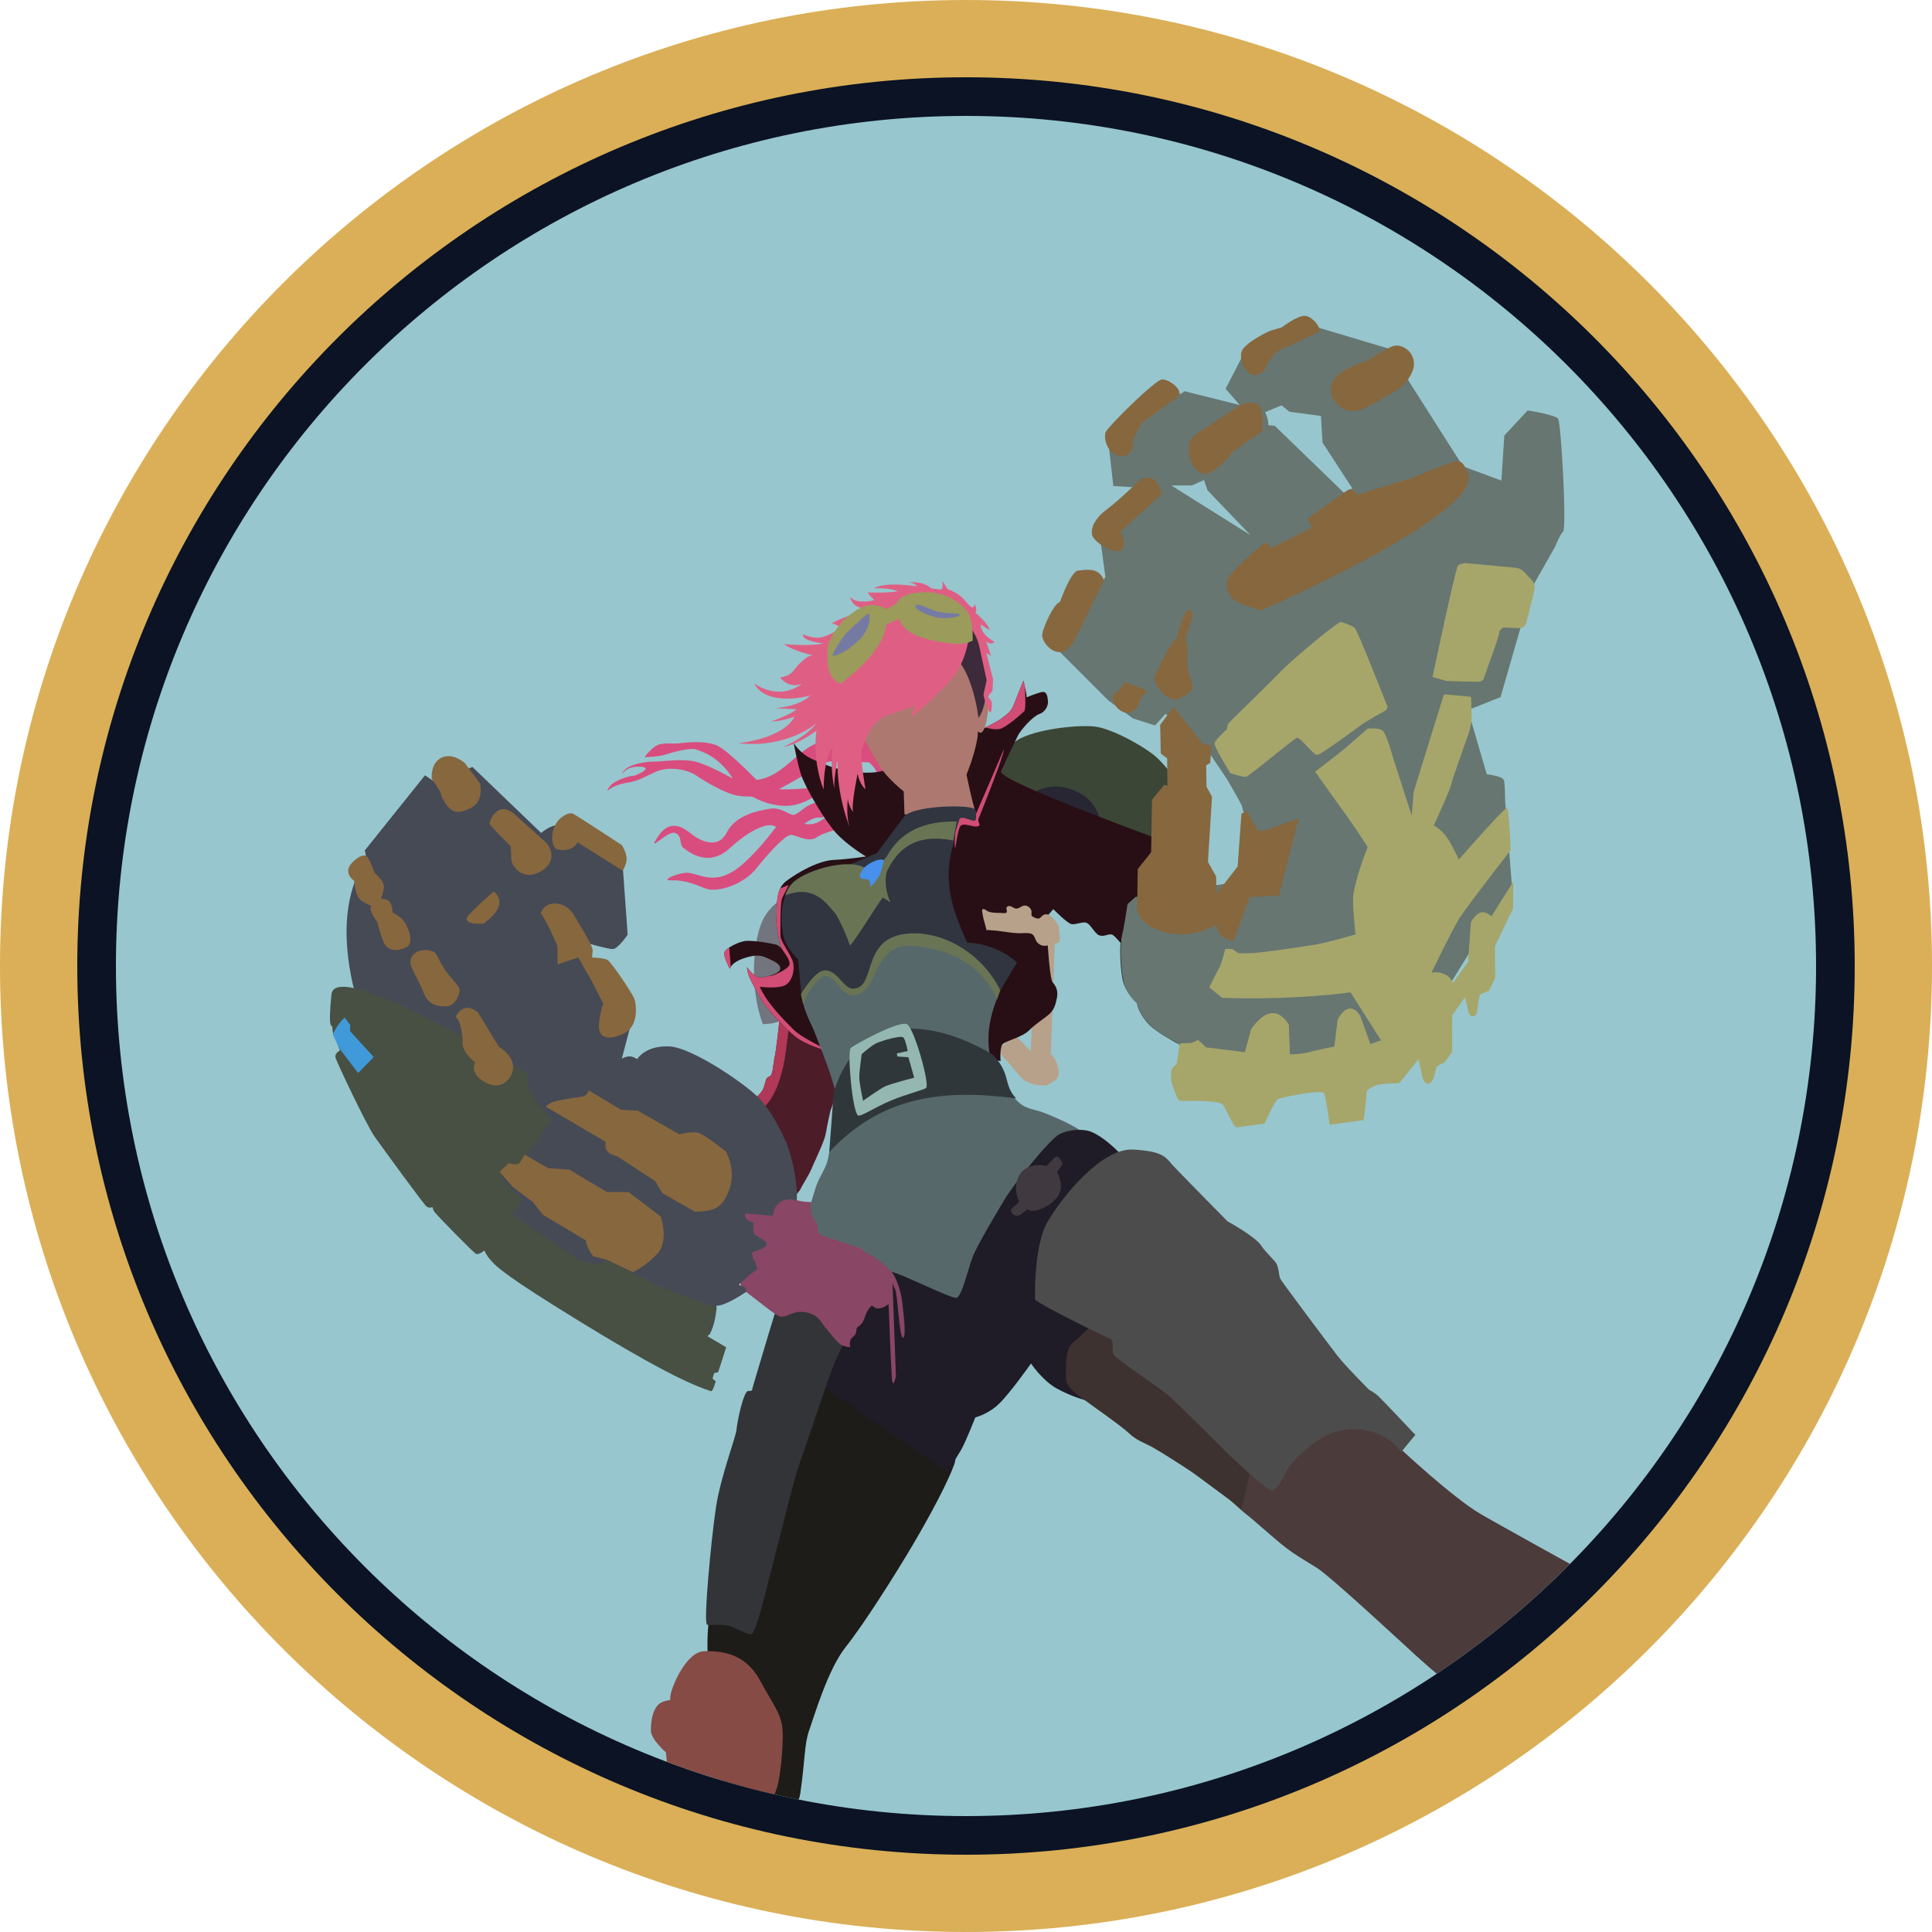 <?xml version="1.0" encoding="UTF-8" standalone="no"?><!DOCTYPE svg PUBLIC "-//W3C//DTD SVG 1.1//EN" "http://www.w3.org/Graphics/SVG/1.1/DTD/svg11.dtd"><svg width="100%" height="100%" viewBox="0 0 150 150" version="1.1" xmlns="http://www.w3.org/2000/svg" xmlns:xlink="http://www.w3.org/1999/xlink" xml:space="preserve" xmlns:serif="http://www.serif.com/" style="fill-rule:evenodd;clip-rule:evenodd;stroke-linejoin:round;stroke-miterlimit:2;"><path id="base" d="M150,75c0,-41.394 -33.606,-75 -75,-75c-41.394,0 -75,33.606 -75,75c0,41.394 33.606,75 75,75c41.394,0 75,-33.606 75,-75Z" style="fill:#daaf57;"/><path id="outline" d="M144,75c0,-38.082 -30.918,-69 -69,-69c-38.082,0 -69,30.918 -69,69c0,38.082 30.918,69 69,69c38.082,0 69,-30.918 69,-69Z" style="fill:#0b1324;"/><path id="core" d="M141,75c0,-36.426 -29.574,-66 -66,-66c-36.426,0 -66,29.574 -66,66c0,36.426 29.574,66 66,66c36.426,0 66,-29.574 66,-66Z" style="fill:#97c6ce;"/><clipPath id="_clip1"><path d="M141,75c0,-36.426 -29.574,-66 -66,-66c-36.426,0 -66,29.574 -66,66c0,36.426 29.574,66 66,66c36.426,0 66,-29.574 66,-66Z"/></clipPath><g clip-path="url(#_clip1)"><g id="vi"><path d="M80.459,62.163c-0.618,0.45 -1.476,1.237 -1.881,1.107c-0.522,-0.169 -0.303,-1.063 -0.303,-1.063c3.591,-4.968 11.474,0.586 8.795,4.975c-1.069,1.753 -3.086,2.648 -5.666,1.164c-2.581,-1.484 -2.159,-3.221 -2.092,-3.812c0.041,-0.351 0.656,-1.5 1.147,-2.371Z" style="fill:#282633;"/><path d="M78.705,57.67c0,0 -0.877,1.737 -0.978,2.075c-0.101,0.337 -0.624,1.366 -0.422,1.787c0.203,0.422 0.759,0.287 0.776,0.658c0.017,0.371 0.068,0.776 0.203,0.911c-0,-0 0.91,-0.827 1.332,-1.147c0.422,-0.32 1.619,-1.197 3.188,-0.776c1.568,0.422 2.26,1.265 2.597,2.446c0.337,1.18 0.472,2.53 0.624,2.799c0.152,0.27 0.573,0.945 0.911,1.046c0.337,0.101 3.676,-1.349 3.676,-1.349l0.911,-5.33c-0,0 -0.894,-1.18 -1.653,-1.922c-0.759,-0.742 -3.457,-2.311 -4.908,-2.463c-1.45,-0.151 -5.118,0.27 -6.257,1.265Z" style="fill:#3b4636;"/><path d="M92.409,81.517c-0,0 -2.543,-1.195 -3.325,-2.108c-0.782,-0.912 -0.804,-1.521 -0.804,-1.521c-0,0 -0.847,-0.826 -1.065,-1.608c-0.217,-0.782 -0.347,-2.825 -0.13,-3.672c0.217,-0.848 0.282,-2.347 0.478,-2.564c0.195,-0.218 0.934,-0.565 0.934,-0.565l9.214,2.238c-0,-0 -2.695,9.865 -5.302,9.8Z" style="fill:#252f30;"/><path d="M61.19,69.571c-0,-0 -1.451,0.527 -2.077,2.11c-0.627,1.582 -0.94,5.027 0.115,7.83c0,-0 0.889,-0.002 1.269,-0.231c1.017,-0.614 2.069,-10.535 0.693,-9.709Z" style="fill:#72757e;"/><path d="M68.968,57.47c-0,0 -4.164,-0.395 -5.693,0.29c-1.528,0.686 -2.582,2.557 -4.532,2.794c-0,-0 -2.03,-2.082 -2.899,-2.583c-0.87,-0.501 -2.477,-0.342 -3.084,-0.263c-0.606,0.079 -1.396,-0.132 -1.923,0.263c-0.527,0.395 -0.791,0.817 -0.791,0.817c-0,0 1.054,-0.026 1.555,-0.184c0.501,-0.158 1.95,-0.607 2.503,-0.396c0.554,0.211 1.713,0.554 2.794,2.24c-0,0 -1.766,-1.001 -2.82,-1.291c-1.054,-0.29 -2.609,-0.026 -3.347,-0.026c-0.738,-0 -2.345,0.29 -2.424,1.001c-0,0 0.237,-0.659 1.396,-0.606c1.16,0.053 -0.421,0.738 -0.553,0.712c-0.132,-0.027 -1.818,0.342 -2.003,1.185c0,0 0.422,-0.474 1.45,-0.632c1.027,-0.158 1.37,-0.448 2.319,-0.87c0.948,-0.421 2.371,-0.237 3.136,0.29c0.764,0.527 2.292,1.397 3.162,1.555c0.87,0.158 1.002,-0.026 1.397,0.185c0.395,0.21 1.423,0.685 2.635,0.606c1.212,-0.079 2.319,-0.923 2.319,-0.923l0.475,0.633c-0,-0 -0.606,-0.053 -1.16,0.211c-0.553,0.263 -0.975,0.79 -1.291,0.79c-0.316,0 -0.975,-0.632 -1.845,-0.474c-0.87,0.158 -2.609,0.448 -3.32,1.845c-0.712,1.396 -2.188,0.553 -2.715,0.131c-0.527,-0.421 -1.634,-1.317 -2.609,0.158c-0.975,1.476 0.685,-0.448 1.291,-0.263c0.607,0.184 0.317,0.896 0.659,1.159c0.343,0.264 1.924,1.582 3.584,0.053c1.661,-1.528 3.11,-2.108 3.611,-1.66c-0,-0 -1.898,2.583 -3.4,3.479c-1.502,0.896 -2.556,0.184 -3.32,0.079c-0.765,-0.106 -2.372,0.632 -1.397,0.579c0.975,-0.052 1.792,0.29 2.662,0.633c0.869,0.343 2.925,-0.29 3.926,-1.555c1.002,-1.265 2.267,-2.609 2.688,-2.609c0.422,0 1.371,0.633 2.003,0.185c0.633,-0.448 2.346,-0.791 2.346,-0.791l-1.318,-1.054c-0,-0 -0.553,0.553 -1.081,0.738c-0.527,0.184 -0.896,0.052 -0.896,0.052c0,0 0.396,-0.316 0.844,-0.448c0.448,-0.131 0.685,0.264 1.344,-0.869c0.659,-1.133 -1.819,-1.45 -1.819,-1.45c0,0 -1.739,0.158 -2.345,0.079c-0,0 1.476,-0.764 1.924,-1.107c0.448,-0.342 1.502,-1.106 2.345,-1.054c0.844,0.053 2.715,0.079 2.715,0.079c-0,0 0.448,0.369 0.579,0.738c0.132,0.369 0.949,1.054 0.949,1.054l-0.026,-3.505Z" style="fill:#d94d7e;"/><path d="M60.543,78.987c-0,0 -0.291,2.687 -0.4,3.104c-0.109,0.418 -0.127,1.253 -0.308,1.416c-0.182,0.164 -0.291,0.091 -0.363,0.345c-0.073,0.254 -0.182,0.672 -0.291,0.835c-0.109,0.164 -0.399,0.454 -0.399,0.454l2.723,7.933c-0,0 0.581,-0.563 0.671,-0.799c0.091,-0.236 0.599,-0.98 0.835,-1.543c0.236,-0.563 0.999,-2.142 1.09,-2.668c0.09,-0.527 0.308,-1.58 0.363,-1.779c0.054,-0.2 0.835,-2.306 0.835,-2.306c-0.353,-3.132 -2.128,-4.571 -4.756,-4.992Z" style="fill:#4d1c29;"/><clipPath id="_clip2"><path d="M60.543,78.987c-0,0 -0.291,2.687 -0.4,3.104c-0.109,0.418 -0.127,1.253 -0.308,1.416c-0.182,0.164 -0.291,0.091 -0.363,0.345c-0.073,0.254 -0.182,0.672 -0.291,0.835c-0.109,0.164 -0.399,0.454 -0.399,0.454l2.723,7.933c-0,0 0.581,-0.563 0.671,-0.799c0.091,-0.236 0.599,-0.98 0.835,-1.543c0.236,-0.563 0.999,-2.142 1.09,-2.668c0.09,-0.527 0.308,-1.58 0.363,-1.779c0.054,-0.2 0.835,-2.306 0.835,-2.306c-0.353,-3.132 -2.128,-4.571 -4.756,-4.992Z"/></clipPath><g clip-path="url(#_clip2)"><path d="M61.351,78.604c-0,0 -0.25,2.921 -0.547,4.217c-0.296,1.296 -0.855,3 -2.233,3.701c-1.7,0.865 0.955,-8.253 2.78,-7.918Z" style="fill:#b03957;"/></g><path d="M77.645,81.707c0.273,0.484 0.589,0.716 0.8,0.969c0.211,0.252 0.569,0.695 0.843,0.99c0.274,0.295 0.842,0.505 1.095,0.548c0.253,0.042 0.822,0.126 1.032,-0.022c0.211,-0.147 0.738,-0.316 0.78,-0.779c0.042,-0.463 -0.169,-1.032 -0.337,-1.264c-0.169,-0.232 -0.274,-0.337 -0.274,-0.337l0.337,-9.396l-1.496,-0.484l-0.337,8.089l-0.063,1.601l-1.159,-1.2c0,-0 -1.495,0.8 -1.221,1.285Z" style="fill:#b7a18a;"/><path d="M56.666,75.22c-0,0 -0.534,-0.99 -0.419,-1.295c0.114,-0.304 1.104,-0.838 1.713,-0.876c0.61,-0.038 2.038,0.21 2.286,0.286c0.247,0.076 0.418,0.286 0.418,0.286c0,-0 -0.437,-1.41 -0.38,-2.362c0.057,-0.952 -0.096,-2.209 0.761,-2.856c0.857,-0.647 2.476,-1.58 3.675,-1.638c1.2,-0.057 2.514,-0.266 2.514,-0.266c0,-0 -1.447,-0.857 -2.342,-1.847c-0.895,-0.99 -2.399,-3.561 -2.704,-4.532c-0.305,-0.971 -0.571,-2.457 -0.571,-2.457c-0,0 0.419,0.8 1.447,1.276c1.028,0.476 2.742,1.2 4.817,1.028c2.076,-0.171 9.293,-3.732 9.807,-4.132c0.514,-0.4 0.8,-0.533 1.048,-1.18c0.247,-0.648 0.723,-1.809 0.723,-1.809c0,-0 0.267,1.028 0.248,1.294c-0,0 0.628,-0.266 1.123,-0.399c0.495,-0.134 0.495,0.419 0.533,0.685c0.038,0.267 -0.133,0.819 -0.666,1.009c-0.533,0.191 -1.466,1.257 -1.676,1.695c-0.209,0.438 -0.99,2.019 -1.295,2.761c-0.304,0.743 13.362,5.671 13.362,5.671l-2.93,8.605l-1.046,-0.826c0,-0 -0.48,-0.607 -0.733,-0.759c-0.252,-0.151 -0.682,0.203 -1.061,0.026c-0.379,-0.177 -0.682,-0.96 -1.061,-0.986c-0.379,-0.025 -0.733,0.177 -1.061,0.127c-0.329,-0.051 -1.416,-1.163 -1.416,-1.163l-0.555,0.632c-0,0 0.202,4.725 0.505,5.054c0.303,0.328 0.43,0.732 0.328,1.213c-0.101,0.48 -0.202,0.909 -0.606,1.263c-0.404,0.354 -1.011,0.707 -1.541,1.238c-0.531,0.531 -1.719,0.809 -2.022,1.036c-0.303,0.228 -0.202,1.365 -0.202,1.365l-0.935,-0.228l-12.482,-0.556c-0,0 -1.693,-0.455 -2.502,-1.112c-0.809,-0.656 -2.148,-1.996 -2.729,-3.032c-0.581,-1.036 -1.036,-1.718 -1.036,-2.375c-0,0 0.303,0.48 0.707,0.733c0.405,0.253 1.567,-0.202 1.744,-0.379c0.177,-0.177 0.253,-0.506 -0.43,-0.834c-0.682,-0.329 -1.01,-0.556 -1.945,-0.303c-0.935,0.252 -1.31,0.6 -1.413,0.919Z" style="fill:#280f15;"/><clipPath id="_clip3"><path d="M56.666,75.22c-0,0 -0.534,-0.99 -0.419,-1.295c0.114,-0.304 1.104,-0.838 1.713,-0.876c0.61,-0.038 2.038,0.21 2.286,0.286c0.247,0.076 0.418,0.286 0.418,0.286c0,-0 -0.437,-1.41 -0.38,-2.362c0.057,-0.952 -0.096,-2.209 0.761,-2.856c0.857,-0.647 2.476,-1.58 3.675,-1.638c1.2,-0.057 2.514,-0.266 2.514,-0.266c0,-0 -1.447,-0.857 -2.342,-1.847c-0.895,-0.99 -2.399,-3.561 -2.704,-4.532c-0.305,-0.971 -0.571,-2.457 -0.571,-2.457c-0,0 0.419,0.8 1.447,1.276c1.028,0.476 2.742,1.2 4.817,1.028c2.076,-0.171 9.293,-3.732 9.807,-4.132c0.514,-0.4 0.8,-0.533 1.048,-1.18c0.247,-0.648 0.723,-1.809 0.723,-1.809c0,-0 0.267,1.028 0.248,1.294c-0,0 0.628,-0.266 1.123,-0.399c0.495,-0.134 0.495,0.419 0.533,0.685c0.038,0.267 -0.133,0.819 -0.666,1.009c-0.533,0.191 -1.466,1.257 -1.676,1.695c-0.209,0.438 -0.99,2.019 -1.295,2.761c-0.304,0.743 13.362,5.671 13.362,5.671l-2.93,8.605l-1.046,-0.826c0,-0 -0.48,-0.607 -0.733,-0.759c-0.252,-0.151 -0.682,0.203 -1.061,0.026c-0.379,-0.177 -0.682,-0.96 -1.061,-0.986c-0.379,-0.025 -0.733,0.177 -1.061,0.127c-0.329,-0.051 -1.416,-1.163 -1.416,-1.163l-0.555,0.632c-0,0 0.202,4.725 0.505,5.054c0.303,0.328 0.43,0.732 0.328,1.213c-0.101,0.48 -0.202,0.909 -0.606,1.263c-0.404,0.354 -1.011,0.707 -1.541,1.238c-0.531,0.531 -1.719,0.809 -2.022,1.036c-0.303,0.228 -0.202,1.365 -0.202,1.365l-0.935,-0.228l-12.482,-0.556c-0,0 -1.693,-0.455 -2.502,-1.112c-0.809,-0.656 -2.148,-1.996 -2.729,-3.032c-0.581,-1.036 -1.036,-1.718 -1.036,-2.375c-0,0 0.303,0.48 0.707,0.733c0.405,0.253 1.567,-0.202 1.744,-0.379c0.177,-0.177 0.253,-0.506 -0.43,-0.834c-0.682,-0.329 -1.01,-0.556 -1.945,-0.303c-0.935,0.252 -1.31,0.6 -1.413,0.919Z"/></clipPath><g clip-path="url(#_clip3)"><path d="M64.866,81.823c-0,0 -2.545,-1.176 -3.23,-1.86c-0.685,-0.685 -2.098,-2.069 -2.649,-3.349c-0,0 1.295,0.164 1.905,-0.089c0.61,-0.253 0.819,-1.206 0.685,-1.786c-0.134,-0.581 -0.983,-1.652 -0.983,-2.069c0,-0.417 -0.044,-2.62 0.149,-2.977c0.194,-0.357 0.491,-0.982 0.491,-0.982c0,-0 -1.071,0.372 -1.28,0.699c-0.208,0.328 0.357,3.677 0.715,4.212c0.357,0.536 0.833,1.117 0.55,1.414c-0.282,0.298 -0.982,0.655 -1.443,0.745c-0.462,0.089 -1.727,-0.938 -1.727,-0.938l-1.295,0.461l-0.178,-2.232l-1.34,1.369c0,0 5.403,9.153 9.63,7.382Zm13.071,-23.641c0,-0 -2.088,4.865 -2.164,5.019c-0.077,0.153 0.095,0.536 -0.192,0.498c-0.287,-0.039 -0.651,-0.249 -0.939,-0.249c-0.287,-0 -0.536,1.053 -0.517,2.107c0.019,1.053 0.173,-1.284 0.498,-1.475c0.326,-0.192 0.881,0.153 1.264,0.077c0.384,-0.077 -0.038,-0.288 0.096,-0.613c0.134,-0.326 1.992,-4.943 1.954,-5.364Zm1.571,-5.996c-0,0 0.211,2.835 0.019,3.027c-0.191,0.191 -1.437,1.321 -1.973,1.398c-0.536,0.077 -1.379,-0.23 -1.379,-0.23l3.333,-4.195Z" style="fill:#d14d75;"/></g><path d="M75.921,56.769c-0.001,0.203 -0.012,0.377 -0.033,0.513c-0.222,1.384 -0.849,2.86 -0.849,2.86c-0,0 0.498,2.418 0.719,2.934c0.222,0.517 -5.536,0.148 -5.536,0.148l-0.055,-1.772c0,0 -1.292,-1.015 -1.882,-1.993c-0.591,-0.978 -1.347,-2.343 -1.347,-2.343c-1.588,-8.494 8.272,-7.729 9.505,-3.886c0.088,0.274 0.115,0.704 0.139,0.751c0.338,0.676 -0,2.526 -0.316,2.842c-0.121,0.121 -0.242,0.063 -0.345,-0.054Z" style="fill:#ad786f;"/><g id="torso"><path d="M62.61,75.598c5.106,-4.769 10.27,-5.284 15.518,0.397c-0.312,0.416 -0.507,1.009 -0.701,1.488c-0.638,1.581 -0.961,3.388 -0.395,5.053c0.231,0.677 0.719,1.376 1.144,1.949c0.331,0.446 0.677,0.955 1.135,1.278c0.518,0.367 1.17,0.4 1.744,0.633c1.45,0.586 2.926,1.209 4.02,2.376c-5.248,12.44 -13.123,17.955 -22.114,8.43c-1.018,-1.237 -0.098,-3.383 0.35,-4.937c0.202,-0.701 0.643,-1.279 0.881,-1.958c0.153,-0.433 0.16,-0.883 0.289,-1.318c0.125,-0.424 0.319,-0.821 0.418,-1.254c0.205,-0.896 0.222,-1.916 0.007,-2.814c-0.373,-1.562 -1.002,-3.06 -1.57,-4.556c-0.309,-0.813 -0.902,-1.806 -1.013,-2.692c-0.079,-0.634 0.18,-2.075 0.287,-2.075Z" style="fill:#56686a;"/><path d="M64.384,89.443l0.344,-4.634c1.802,-5.929 7.112,-6.004 12.34,-2.94c0.524,0.538 0.863,1.113 1.033,1.721c0.17,0.609 0.266,1.15 0.79,1.688c-5.507,-0.714 -10.343,-0.283 -14.507,4.165Z" style="fill:#30373b;"/><path d="M66.052,81.366c0.21,-0.209 3.84,-2.224 4.396,-1.827c0.556,0.397 1.748,4.634 1.457,4.925c-0.15,0.15 -1.529,0.472 -2.79,1.006c-1.189,0.504 -2.262,1.229 -2.48,1.139c-0.45,-0.185 -0.874,-4.952 -0.583,-5.243Zm0.848,0.477c-0,-0 0.741,-0.662 1.139,-0.848c0.397,-0.185 1.906,-0.635 2.091,-0.45c0.186,0.186 0.345,1.059 0.345,1.059l-0.848,0.186l0.053,0.238l0.848,0.053l0.45,1.589c-0,-0 -1.748,0.45 -2.225,0.662c-0.476,0.212 -1.747,1.139 -1.747,1.139c-0,-0 -0.292,-1.351 -0.292,-1.828c0,-0.476 0.186,-1.8 0.186,-1.8Z" style="fill:#94b8b1;"/><path d="M62.244,77.517l-0.277,-2.998c-0.602,-0.72 -1.111,-1.241 -1.215,-2.26c-0.182,-1.038 -0.069,-2.075 0.346,-3.113l6.971,-2.9l2.049,-2.741c0.434,-1 5.72,-1.118 5.622,-0.58c0.047,0.242 0.072,0.565 -0.033,0.788c-0.133,0.12 -0.998,-0.422 -1.205,-0.136c-0.196,0.6 -0.398,1.176 -0.443,1.795c-0.95,3.12 -0.076,5.315 1.028,7.807c1.427,0.063 2.894,0.643 3.873,1.554l-1.414,2.349c-1.117,-1.067 -2.195,-3.438 -5.728,-4.165c-2.493,-0.513 -3.806,1.19 -4.804,3.812c-1.786,0.606 -1.756,-0.991 -2.838,-1.201c-1.127,0.022 -1.504,1.424 -1.932,1.989Z" style="fill:#303540;"/><path d="M77.416,77.607c-1.092,-2.419 -3.187,-3.883 -6.529,-4.159c-1.578,-0.161 -2.389,0.789 -3.038,2.328c-0.696,1.652 -1.864,1.999 -2.747,0.736c-0.257,-0.367 -0.928,-0.924 -1.252,-0.678c-0.69,0.523 -1.184,1.286 -1.499,2.131l-0.168,-0.779c0.301,-0.5 1.113,-1.713 1.733,-1.829c1.045,-0.195 1.566,1.431 2.32,1.405c1.974,-0.066 0.378,-4.373 4.872,-4.298c2.434,0.04 5.206,1.686 6.544,4.406l-0.236,0.737Zm-11.445,-4.218c-0.021,-0.215 -0.87,-2.26 -1.237,-2.608c-0.367,-0.348 -1.422,-2.2 -3.74,-1.273c0,0 0.043,-0.414 0.504,-0.918c0.821,-0.899 3.887,-1.9 5.426,-1.321l0.882,0.518l1.043,-1.295c1.052,-1.928 2.905,-2.77 5.428,-2.704l-0.27,1.468c-2.896,-0.563 -4.324,0.613 -5.177,2.473c-0.133,0.715 -0.081,1.48 0.309,2.337l-0.599,-0.386c-0.393,0.49 -2.543,3.98 -2.569,3.709Z" style="fill:#697455;"/><path d="M68.634,66.788c0,-0 -0.225,0.975 -0.353,1.189c-0.129,0.214 -0.536,0.803 -0.654,0.824c-0.118,0.022 -0.032,-0.471 -0.235,-0.524c-0.204,-0.054 -0.482,0.021 -0.6,-0.15c-0.118,-0.172 0.118,-0.536 0.278,-0.739c0.161,-0.204 1.146,-0.846 1.564,-0.6Z" style="fill:#4790ec;"/></g><path d="M61.443,105.543c-0,0 -7.126,15.75 -6.475,23.102c0.651,7.353 2.031,14.096 2.031,14.096c-0,-0 4.75,-0.843 5.133,-3.487c0.384,-2.643 0.307,-3.831 0.69,-4.904c0.383,-1.073 1.456,-4.751 2.835,-6.475c1.379,-1.724 3.831,-5.593 5.211,-7.93c1.379,-2.337 2.72,-4.866 3.218,-6.245c0.498,-1.379 -0.728,-5.709 -0.728,-5.709l-11.915,-2.448Z" style="fill:#1d1c18;"/><path d="M51.834,137.574l-0.128,-1.516c0,0 -1.159,-1.006 -1.171,-1.681c-0.013,-0.675 0.127,-1.974 0.942,-2.255c0.815,-0.28 0.459,0.128 0.599,-0.585c0.14,-0.714 1.21,-3.299 2.611,-3.338c1.401,-0.038 3.184,0.204 4.292,2.217c1.108,2.012 1.541,2.499 1.732,3.505c0.191,1.006 -0.101,3.974 -0.382,4.865c-0.28,0.892 -0.598,1.325 -0.598,1.325l-7.897,-2.537Z" style="fill:#864b45;"/><path d="M84.686,87.86c-0.55,-0.218 -1.684,-0.204 -2.458,0.217c-0.774,0.421 -3.503,3.842 -4.182,4.969c-0.679,1.127 -2.199,3.666 -2.539,4.562c-0.339,0.896 -0.828,3.042 -1.235,3.15c-0.408,0.109 -4.114,-1.819 -5.187,-2.05c-1.073,-0.231 -5.247,8.881 -5.247,8.881l9.706,6.7c0,-0 0.747,-1.159 1.081,-1.729c0.334,-0.57 1.1,-2.515 1.1,-2.515c0,-0 1.002,-0.236 1.867,-1.081c0.864,-0.845 2.456,-3.104 2.456,-3.104c-0,-0 0.864,1.316 2.004,1.945c1.139,0.629 2.2,0.904 2.2,0.904c0,-0 -0.962,-0.59 -1.021,-1.552c-0.059,-0.963 0.57,-3.124 1.611,-3.596c1.041,-0.471 4.106,-2.534 4.106,-2.534l-0.609,-9.864c0,0 -1.923,-2.619 -3.653,-3.303Z" style="fill:#1f1c27;"/><path d="M54.908,126.152c-0.33,0 0.322,-6.777 0.684,-9.15c0.362,-2.373 1.548,-5.45 1.589,-5.993c0.04,-0.543 0.543,-3.057 0.925,-3.017c0.382,0.04 0.301,-0.181 0.301,-0.181c0,-0 1.549,-5.209 1.75,-5.832c0.201,-0.624 3.077,-1.308 3.077,-1.308l2.434,3.178c-0,-0 -0.423,1.006 -0.825,1.85c-0.402,0.845 -2.192,6.335 -2.735,7.844c-0.543,1.508 -1.79,6.757 -2.192,8.225c-0.402,1.468 -1.187,5.048 -1.589,5.108c-0.402,0.061 -1.347,-0.623 -1.89,-0.683c-0.543,-0.061 -0.986,-0.041 -1.529,-0.041Z" style="fill:#333438;"/><path d="M62.973,93.31c0,0 -0.083,0.552 0.034,0.936c0.117,0.385 0.418,0.702 0.468,1.003c0.05,0.301 -0.017,0.452 0.251,0.619c0.267,0.167 0.886,0.301 1.354,0.485c0.468,0.183 1.638,0.451 1.872,0.668c0.234,0.218 0.552,0.351 0.97,0.619c0.417,0.267 1.003,0.769 1.337,1.153c0.334,0.385 0.702,1.572 0.769,2.157c0.067,0.585 0.384,2.908 0.083,2.908c-0.301,0 -0.418,-3.443 -0.618,-3.778c-0.201,-0.334 -0.201,-0.551 -0.201,-0.551l0.268,7.305c-0,-0 -0.234,1.204 -0.318,0.084c-0.083,-1.121 -0.251,-5.667 -0.251,-5.667c0,-0 -0.418,0.351 -0.852,0.334c-0.435,-0.017 -0.318,-0.435 -0.619,-0.05c-0.301,0.384 -0.367,0.769 -0.484,1.003c-0.118,0.234 -0.251,0.367 -0.435,0.485c-0.184,0.117 -0.05,0.434 -0.251,0.651c-0.2,0.218 -0.301,0.218 -0.351,0.485c-0.05,0.268 0.034,0.435 0.034,0.435c-0,-0 -0.452,-0.017 -0.736,-0.184c-0.284,-0.167 -0.986,-1.053 -1.254,-1.387c-0.267,-0.335 -0.401,-0.686 -0.886,-0.937c-0.485,-0.25 -1.086,-0.284 -1.471,-0.167c-0.384,0.117 -0.869,0.401 -1.153,0.284c-0.284,-0.117 -0.786,-0.484 -1.204,-0.819c-0.418,-0.334 -1.718,-1.318 -1.718,-1.318c-1.749,-5.908 -0.316,-8.01 3.69,-7.033c0,-0 1.121,0.361 1.672,0.277" style="fill:#894665;"/><path d="M76.633,72.248c-0.057,-0.029 -0.098,-0.286 -0.113,-0.338c-0.097,-0.325 -0.196,-0.656 -0.243,-0.993c-0.011,-0.08 -0.065,-0.281 0.028,-0.334c0.096,-0.055 0.319,0.141 0.407,0.179c0.281,0.118 0.633,0.111 0.933,0.117c0.092,0.001 0.46,0.057 0.51,-0.038c0.078,-0.148 -0.132,-0.332 0.071,-0.461c0.231,-0.147 0.453,0.165 0.683,0.165c0.279,-0 0.461,-0.31 0.765,-0.228c0.197,0.052 0.38,0.22 0.412,0.427c0.025,0.165 -0.077,0.345 0.113,0.437c0.125,0.06 0.33,0.175 0.47,0.127c0.128,-0.044 0.195,-0.169 0.301,-0.245c0.154,-0.11 0.405,-0.096 0.554,0.017c0.233,0.176 0.57,0.557 0.657,0.834c0.062,0.199 0.042,0.431 0.068,0.638c0.024,0.195 0.128,0.529 -0.099,0.646c-0.113,0.058 -0.254,0.044 -0.374,0.082c-0.462,0.147 -0.855,0.299 -1.245,-0.114c-0.191,-0.203 -0.186,-0.604 -0.498,-0.684c-0.326,-0.083 -0.705,-0.009 -1.04,-0.029c-0.524,-0.032 -1.052,-0.122 -1.573,-0.19c-0.236,-0.031 -0.52,-0.017 -0.747,-0.074l-0.04,0.059Z" style="fill:#b7a18a;"/><path d="M75.073,48.206l-0.716,3.057c0.645,0.599 1.355,2.443 1.61,4.473c1.052,-1.332 0.918,-6.559 -0.894,-7.53Z" style="fill:#3d2a3a;"/><path d="M75.318,48.679c0,-0 -0.067,2.414 -1.421,4.016c-1.354,1.601 -2.865,2.684 -3.136,3.045c0,0 0.113,-0.677 0.316,-0.947c-0,-0 -1.805,0.654 -2.188,0.744c-0.384,0.09 -1.151,0.722 -1.399,1.241c-0.248,0.519 -0.429,0.925 -0.587,1.421c-0.158,0.497 0.294,3.091 0.294,3.091c-0,0 -0.474,-0.429 -0.61,-1.218c0,-0 -0.496,2.301 -0.36,2.978c-0,-0 -0.339,-0.474 -0.407,-1.015c0,-0 -0.135,1.308 0.113,2.03c0.248,0.722 -1.083,-2.324 -0.88,-5.234c0,0 -0.338,1.624 -0.27,2.414c-0,-0 -0.384,-1.715 -0.113,-3.204c-0,0 -0.699,0.564 -0.722,3.249c-0,0 -0.88,-1.985 -0.564,-4.557c-0,-0 -1.331,1.038 -2.594,1.263c-0,0 1.646,-0.654 2.617,-1.85c-0,0 -2.234,1.986 -6.092,1.557c0,-0 3.429,-0.316 4.377,-2.053c-0,0 -1.105,0.384 -1.805,0.361c0,-0 1.489,-0.519 1.963,-0.948c-0,0 -0.948,-0.045 -1.534,-0.067c-0.587,-0.023 1.556,0.022 2.594,-0.993c0,0 -3.384,0.948 -4.354,-0.947c0,-0 1.827,1.443 3.723,0.022c-0,0 -0.948,0.474 -1.715,-0.474c-0,0 0.699,-0.09 0.993,-0.473c0.293,-0.384 0.97,-1.196 1.534,-1.264c-0,0 -1.376,-0.27 -2.234,-0.857c0,0 1.918,0.181 3.091,-0.045c-0,-0 -1.805,-0.203 -1.579,-0.722c-0,-0 0.834,0.474 1.692,0.158c0.857,-0.316 1.534,-0.812 0.564,-0.97c-0,-0 -0.181,-0.045 0.902,-0.474c1.125,-0.445 1.94,-0.699 1.94,-0.699c0,-0 -1.286,0.113 -1.466,-0.925c-0,-0 0.338,0.609 1.872,0.27c0,0 -0.361,-0.406 -0.518,-0.609c-0,0 1.195,0.068 2.323,-0.067c0,-0 -0.338,-0.294 -1.805,-0.248c0,-0 0.61,-0.542 3.317,-0.158c-0,-0 -0.181,-0.294 -0.655,-0.294c0,0 1.061,-0.18 1.76,0.452c0,-0 0.474,0.067 0.722,0.09c0.248,0.022 0.158,-0.654 0.158,-0.654l0.384,0.609c-0,-0 0.676,0.248 1.105,0.631c0.429,0.384 0.857,1.219 1.015,0.542c0,-0 0.226,0.474 0.045,0.677c0,-0 1.016,0.812 1.106,1.353c-0,0 -0.248,-0.18 -0.677,-0.428c-0,-0 -0.113,0.676 1.06,1.331c0,-0 -0.248,0.315 -0.654,-0.046l0.384,1.128l-0.361,-0.225c-0,-0 0.496,1.985 0.564,2.211l-0.041,-0.15l-0.05,0.917c0,-0 -0.428,0.361 -0.293,0.519c0.135,0.158 0.271,0.203 0.248,0.631c-0.022,0.429 -0.113,0.767 -0.338,0.136c-0.226,-0.632 -0.339,-0.925 -0.293,-1.128c0.045,-0.203 0.225,-1.016 0.225,-1.016c0,0 -0.338,-1.556 -0.451,-2.052c-0.113,-0.497 -0.158,-1.174 -0.835,-2.076" style="fill:#df5f84;"/><path d="M93.055,114.124c0,-0 2.888,2.815 3.616,3.373c0.728,0.558 2.256,1.965 3.106,2.62c0.849,0.655 1.334,0.898 2.45,1.602c1.116,0.703 6.746,5.944 7.837,6.939c1.092,0.995 2.669,2.281 2.669,2.281l10.701,-8.662c-0,-0 -7.467,-4.126 -8.565,-4.78c-2.038,-1.214 -6.042,-4.877 -7.037,-5.872c-0.995,-0.995 -2.936,-2.839 -2.936,-2.839l-11.841,5.338Z" style="fill:#4b3b3b;"/><path d="M79.075,91.375c0.46,-1.037 1.773,-0.992 2.164,-0.836c-0,-0 0.636,-0.725 0.792,-0.747c0.156,-0.023 0.435,0.401 0.457,0.535c0.022,0.134 -0.424,0.647 -0.424,0.647c0,-0 0.725,1.227 -0.067,2.086c-0.792,0.858 -1.862,1.104 -2.242,0.836c0,0 -0.557,0.535 -0.847,0.491c-0.29,-0.045 -0.458,-0.279 -0.391,-0.491c0.067,-0.212 0.714,-0.513 0.591,-0.691c-0.122,-0.179 -0.423,-0.949 -0.033,-1.83Z" style="fill:#403940;"/><path d="M83.918,108.487c0,0 -1.092,-0.695 -1.142,-1.365c-0.05,-0.671 -0.074,-2.359 0.447,-2.806c0.521,-0.447 1.192,-1.093 1.192,-1.093l0.894,-0.993l12.117,10.503l-1.034,4.409c0,-0 -3.237,-2.422 -3.808,-2.819c-0.571,-0.398 -2.558,-1.664 -3.153,-1.987c-0.596,-0.323 -1.192,-0.496 -1.788,-1.068c-0.596,-0.571 -2.93,-2.185 -3.725,-2.781Z" style="fill:#3d3230;"/><path d="M80.362,100.904c0,-0 -0.14,-4.104 0.961,-6.026c1.101,-1.922 4.184,-5.746 6.627,-5.626c2.442,0.12 2.582,0.661 3.083,1.201c0.5,0.541 4.264,4.365 4.264,4.365c0,-0 2.122,1.161 2.603,1.862c0.48,0.7 1.061,1.141 1.221,1.461c0.16,0.32 0.18,0.921 0.28,1.141c0.1,0.22 3.824,5.185 4.445,5.986c0.62,0.801 2.462,2.643 2.462,2.643c0,-0 0.381,0.18 0.741,0.52c0.36,0.341 2.837,2.97 2.837,2.97l-1.112,1.35c-0,-0 -1.084,-1.837 -3.787,-1.797c-2.703,0.04 -4.765,2.743 -4.965,3.023c-0.2,0.28 -0.801,1.782 -1.281,1.742c-0.481,-0.04 -3.284,-2.743 -3.284,-2.743c0,-0 -4.124,-4.124 -4.825,-4.705c-0.7,-0.58 -4.104,-2.843 -4.204,-3.143c-0.1,-0.3 0.08,-1.081 -0.26,-1.201c-0.34,-0.12 -5.325,-2.563 -5.806,-3.023Z" style="fill:#4c4c4c;"/><g id="goggle"><path d="M65.296,53.08c-0.94,-0.327 -1.163,-1.365 -1.026,-2.936c0.456,-1.343 1.42,-2.369 2.579,-2.967c0.647,-0.308 1.316,-0.247 2.004,0.109l0.762,-0.435c0.181,-0.415 0.631,-0.684 1.351,-0.808c1.796,-0.258 3.103,0.268 4.071,1.336c0.439,0.576 0.498,1.578 0.481,2.361c-0.513,0.271 -1.206,0.315 -2.051,0.171c-2.03,-0.273 -3.36,-0.845 -3.65,-1.864l-0.995,0.419c-0.205,1.692 -1.742,3.172 -3.526,4.614Z" style="fill:#9b9b5b;"/><path d="M67.477,47.669c0,0 0.329,1.068 -0.996,2.229c-1.325,1.16 -1.865,0.996 -1.865,0.996c0,0 0.61,-1.301 1.243,-1.888c0.633,-0.586 1.536,-1.477 1.618,-1.337Zm3.598,-0.632c0.072,-0.316 1.122,0.293 1.787,0.466c0.635,0.166 1.677,0.062 1.662,0.233c-0.016,0.171 -1.15,0.342 -1.74,0.218c-0.59,-0.125 -1.787,-0.575 -1.709,-0.917Z" style="fill:#757aa4;"/></g><path d="M28.456,66.692l-0.13,-0.667l4.671,-5.833l0.753,0.517l2.927,-1.163l5.338,5.123c0,-0 0.71,-0.624 1.313,-0.603c0.603,0.022 4.994,2.82 4.994,2.82l0.409,5.682c-0,0 -0.754,1.119 -1.163,1.119c-0.409,0 -2.238,-0.538 -2.238,-0.538l2.949,5.725l0.645,0.861l-0.645,2.454c-0,0 0.365,-0.194 0.645,-0.172c0.28,0.021 0.538,0.215 0.538,0.215c0,0 0.646,-1.076 2.497,-0.99c1.851,0.086 6.285,3.164 7.167,4.219c0.883,1.054 1.458,2.214 1.921,3.255c0.462,1.041 0.925,3.355 0.81,4.511c-0,0 -0.376,-0.158 -0.767,-0.087c-0.392,0.071 -0.89,0.2 -1.104,1.246l-2.107,-0.166c0,-0 -0.265,0.456 0.618,0.706c0,-0 -0.073,0.75 0.103,0.927c0.177,0.177 1.016,0.486 0.928,0.78c-0.089,0.294 -1.148,0.618 -1.148,0.618l0.088,0.515c-0,0 0.132,0.015 0.177,0.265c0.044,0.25 0.294,0.456 -0.015,0.633c-0.309,0.177 -1.273,1.077 -1.273,1.077l0.515,0.233l0.088,0.306c-0,-0 -1.595,1.114 -2.338,1.099c-0,-0 0.031,1.176 -0.542,2.26c-16.99,-1.487 -33.356,-27.141 -26.624,-36.947Z" style="fill:#464a55;"/><path d="M55.2,108.008c0.157,0.047 0.365,-0.763 0.365,-0.763l-0.243,-0.21l0.122,-0.432l0.309,-0.055l0.631,-1.946l-1.427,-0.841l0.697,-2.212c-0,0 -3.465,-1.218 -4.497,-1.717c-1.031,-0.5 -3.861,-1.981 -4.11,-1.931c-0.25,0.05 -0.55,0.3 -0.55,0.3l-1.547,-0.383l-4.71,-3.212l-0.433,-0.4c-0,0 0.732,-0.832 0.666,-1.081c-0.067,-0.25 -0.816,-0.932 -1.149,-1.215c-0.333,-0.283 -0.39,-0.817 -0.39,-0.817l0.59,-0.711c0,0 0.513,0.211 0.738,0.107c0.226,-0.104 2.544,-3.536 2.544,-3.536c-0,-0 -0.732,-1.03 -0.923,-1.099c-0.19,-0.069 -0.85,-1.353 -0.902,-1.665c-0.052,-0.313 0.07,-0.766 0.07,-0.766l-1.057,-0.642c-0,0 -13.961,-8.436 -14.258,-5.578c-0.298,2.857 0.059,2.44 0.059,2.44c0,0 0,0.576 0.179,0.893c0.178,0.318 0.417,1.032 0.417,1.032c-0,0 -0.437,0.199 -0.338,0.556c0.099,0.357 2.401,5.239 3.036,6.132c0.635,0.893 3.771,5.199 4.009,5.397c0.238,0.199 0.496,0.06 0.496,0.06c-0,-0 -0.04,0.119 0.139,0.377c0.178,0.258 2.996,3.135 3.215,3.254c0.218,0.119 0.654,-0.258 0.654,-0.258c0,0 0.219,0.476 0.516,0.774c0.298,0.298 0.397,0.689 5.14,3.651c4.743,2.962 9.518,5.765 11.942,6.497Z" style="fill:#485043;"/><path d="M26.752,79.009l0.435,0.548l-0.014,0.492l1.84,2.023l-1.208,1.236l-1.419,-1.855l-0.548,-1.123c0,-0 0.267,-0.717 0.914,-1.321Zm77.748,-30.697c0,0 0.802,0.359 1.013,0.654c0.211,0.295 3.902,8.965 3.902,8.965l2.869,-11.897l-0.696,-1.329l-1.856,-0.506c-0,-0 -4.093,2.004 -4.367,2.32c-0.274,0.317 -0.78,1.54 -0.865,1.793Z" style="fill:#409ad9;"/><path d="M87.25,76.249c-0.265,-1.211 -0.292,-3.045 -0.13,-3.66c0.162,-0.616 0.421,-2.397 0.421,-2.397l0.616,-0.551l9.491,-1.393c0,-0 -1.069,-5.378 -1.263,-5.766c-0.194,-0.389 -1.134,-2.009 -1.134,-2.009l-1.619,-2.397l-3.143,-2.657l-0.81,0.908l-1.717,-0.551l-1.911,-1.393l-3.887,-3.888l3.66,-5.701l-0.388,-2.851l2.526,-4.114l-1.522,-0.097l-0.454,-3.985l5.475,-3.045l0.518,-0.324l4.277,1.069l-1.102,-1.263l1.555,-3.013l5.378,-1.814l5.863,1.749l1.555,2.689l4.082,6.414l2.98,1.102l0.227,-3.499l1.814,-1.944c-0,0 2.138,0.324 2.365,0.648c0.227,0.324 0.68,8.423 0.388,8.747c-0.291,0.324 -0.615,1.166 -0.615,1.166l-1.782,3.142l-2.462,8.553l-2.527,1.004l1.458,4.989c0,-0 1.231,0.129 1.328,0.453c0.098,0.324 0.098,1.652 0.098,1.652l0.518,6.447l-8.844,14.254l-16.294,0.226c-0,0 -0.324,-1.943 -0.907,-2.235c-0.584,-0.291 -2.657,-1.231 -3.046,-3.013c0,0 -0.809,-0.615 -1.036,-1.652Zm6.227,-38.981l-0.945,0.423l-1.592,-0l6.143,3.855l-3.333,-3.482l-0.273,-0.796Zm4.751,-5.273c-0,-0 0.273,0.572 0.248,1.02l0.498,0.049l5.372,5.199l0.647,-0.348l-2.313,-3.557l-0.124,-2.065l-2.438,-0.323l-0.622,-0.498l-1.268,0.523Z" style="fill:#677671;"/><path d="M51.303,94.457c0,0 0.635,1.838 -0.219,2.823c-0.853,0.984 -1.947,1.488 -1.947,1.488l-2.035,-0.963l-1.05,-0.263c0,0 -0.591,-0.787 -0.547,-1.225l-3.369,-2.013l-0.766,-0.985l-1.554,-1.159l-1.028,-1.182l0.7,-0.656c0,-0 0.569,0.131 0.744,0.044c0.175,-0.088 0.503,-0.722 0.503,-0.722l1.816,1.05l1.641,0.109l2.932,1.751l1.685,-0l2.494,1.903Zm2.67,-0.372l-2.538,-1.444l-0.569,-0.941l-2.976,-1.947c0,0 -1.094,-0.131 -0.853,-1.094l-4.661,-2.735c0,0 0.241,-0.328 0.876,-0.459c0.634,-0.132 1.553,-0.263 1.969,-0.329c0.415,-0.065 0.481,-0.481 0.481,-0.481l2.516,1.51l1.291,0.065l3.238,1.838c0,0 0.897,-0.24 1.423,-0.131c0.525,0.109 2.187,1.466 2.187,1.466c0,-0 0.832,1.422 0.263,2.954c-0.569,1.531 -1.181,1.641 -2.647,1.728Zm-17.95,-15.788c0.556,-0.209 1.097,0.327 1.097,0.327l1.618,2.657c-0,0 1.078,0.597 1.097,1.522c0.02,0.924 -0.924,1.964 -2.195,1.213c-1.271,-0.751 -0.751,-1.521 -0.751,-1.521c0,-0 -1.136,-0.886 -0.963,-1.676c0,0 -0.096,-1.617 -0.558,-1.848c0,-0 0.193,-0.501 0.655,-0.674Zm5.958,-7.383c-0,-0 0.221,-0.839 1.218,-0.76c0.996,0.08 1.392,0.95 1.392,0.95c-0,-0 1.455,2.309 1.423,2.673c-0.031,0.364 -0.047,0.569 -0.047,0.569c-0,0 0.886,0.016 1.186,0.174c0.301,0.158 1.993,2.658 2.12,3.085c0.126,0.427 0.332,2.068 -0.823,2.626c-1.154,0.558 -2.119,0.479 -1.93,-0.897c0.19,-1.377 0.333,-1.377 0.333,-1.377c-0,0 -0.965,-1.945 -1.187,-2.277c-0.221,-0.333 -0.759,-1.345 -0.759,-1.345l-1.613,0.538l-0.016,-1.44c-0,0 -0.918,-2.128 -1.297,-2.519Zm-9.675,3.031c0.454,-0.302 1.368,-0.212 1.541,0.116c0.173,0.327 0.558,1.039 0.789,1.367c0.231,0.327 0.963,1.059 1.04,1.367c0.077,0.308 -0.327,1.29 -0.943,1.329c-0.617,0.038 -1.464,-0.039 -1.83,-1.021c-0.365,-0.982 -1.059,-1.983 -1.039,-2.368c0.019,-0.385 0.096,-0.559 0.442,-0.79Zm-4.89,-7.047c0.497,-0.466 0.905,-0.616 1.116,-0.347c0.212,0.27 0.559,1.232 0.559,1.232c-0,0 0.789,0.617 0.712,1.156c-0.077,0.539 -0.231,0.828 -0.231,0.828c0,-0 0.501,0.019 0.693,0.269c0.193,0.251 0.212,0.79 0.212,0.79c0,-0 0.501,0.289 0.809,0.597c0.308,0.308 0.963,1.771 0.27,2.118c-0.694,0.346 -1.502,0.346 -1.81,-0.482c-0.309,-0.828 -0.463,-1.501 -0.463,-1.501c0,-0 -0.712,-0.886 -0.462,-1.233c0,0 -0.712,-0.231 -0.982,-0.635c-0.269,-0.405 -0.346,-1.31 -0.346,-1.31c-0,0 -0.982,-0.635 -0.077,-1.482Zm60.872,3.587l0.045,-3.008l1.041,-1.312l0.067,-4.071l0.95,-1.154l0.249,0.068l-0.022,-2.126l-0.498,-0.385l-0.045,-2.216l1.04,-1.402l2.239,2.849l0.701,0.181l-0.09,1.312l-0.317,0.204l0.023,1.651l0.43,0.791l-0.317,5.044l0.633,1.131l0.046,1.334l1.628,-2.103l0.294,-4.094l0.407,-0.226l0.792,1.425c-0,-0 0.271,0.158 0.475,0.136c0.203,-0.023 2.759,-0.973 2.759,-0.973l-1.515,5.994l-2.285,0.113l-1.221,3.37c-0,-0 -1.176,0.022 -1.357,-1.222c-0,0 -1.289,0.769 -2.827,0.747c-1.538,-0.023 -3.257,-0.814 -3.325,-2.058Zm-50.725,1.212c-0.359,0.072 -1.829,0.048 -1.16,-0.669c0.67,-0.718 1.925,-1.817 1.925,-1.817c0,-0 1.399,0.908 -0.765,2.486Zm0.462,-7.688c0,0 -0.038,-0.577 0.597,-1.039c0.636,-0.462 1.348,0.269 1.348,0.269l2.484,2.234c-0,-0 1.021,1.213 -0.366,2.118c-1.386,0.905 -2.368,-0.27 -2.388,-0.867c-0.019,-0.596 -0.057,-1.039 -0.057,-1.039c-0,-0 -1.387,-1.367 -1.618,-1.676Zm5.257,1.945c-0.43,-0.089 -0.558,-1.097 -0.212,-1.829c0.347,-0.732 1.098,-1.098 1.425,-0.944c0.327,0.155 3.774,2.427 3.774,2.427c0,-0 0.52,0.751 0.347,1.348c-0.174,0.596 -0.289,0.635 -0.289,0.635l-3.485,-2.195c-0,-0 -0.347,0.809 -1.56,0.558Zm-9.762,-5.488c-0,0 -0.135,-1.193 0.751,-1.636c0.885,-0.443 1.829,0.423 1.829,0.423l1.174,1.579c0,0 0.328,1.367 -0.693,1.887c-1.02,0.52 -1.56,0.424 -2.099,-0.52c-0.539,-0.943 0.154,-0.115 -0.962,-1.733Zm53.909,-5.135c-0.617,-0.031 -1.425,-1.086 -0.837,-1.515c0.588,-0.43 0.701,-0.882 0.701,-0.882l1.741,0.678l-0.565,0.814c-0,0 -0.136,0.95 -1.04,0.905Zm3.664,-1.04c-0.656,-0.046 -1.606,-1.222 -1.425,-1.787c0.181,-0.566 1.379,-2.873 1.673,-2.918c0,0 0.588,-2.239 0.905,-2.239c0.317,0 0.339,0.317 0.294,0.656c-0.045,0.339 -0.611,1.448 -0.43,1.855c0.181,0.407 0,1.628 0.113,2.103c0.113,0.475 0.566,1.448 0.227,1.696c-0.34,0.249 -0.792,0.701 -1.357,0.634Zm-5.383,-9.228l-2.33,4.727c0,-0 -0.498,0.882 -1.176,0.837c-0.679,-0.046 -1.221,-0.769 -1.289,-1.222c-0.068,-0.452 0.904,-2.578 1.379,-2.669c0,0 0.837,-2.397 1.425,-2.442c0.588,-0.045 1.606,-0.294 1.991,0.769Zm28.113,-8.572c-0,-0 -0.181,-0.747 -0.724,-0.679c-0.543,0.068 -3.325,1.244 -3.325,1.244l-4.387,1.357c-0,0 -0.362,-0.543 -0.656,-0.407c-0.294,0.136 -2.918,2.081 -3.121,2.194c-0.204,0.113 0.271,0.769 0.271,0.769l-3.189,1.583c-0,0 -0.158,-0.52 -0.52,-0.362c-0.362,0.159 -2.76,2.353 -2.895,2.85c-0.136,0.498 0.045,1.244 0.678,1.629c0.634,0.384 1.945,0.723 1.945,0.723c0,0 18.298,-7.942 15.923,-10.901Zm-26.824,4.772c-0,0 0.588,1.063 0.022,1.448c-0.565,0.384 -2.058,-0.634 -2.216,-1.131c-0.158,-0.498 0.136,-1.29 1.108,-2.013c0.973,-0.724 2.646,-2.352 2.646,-2.352c0,-0 0.702,-0.295 1.063,0.045c0.362,0.339 0.588,1.085 0.588,1.085l-3.211,2.918Zm6.468,-4.456c-0.363,-0.029 -1.04,-0.655 -1.131,-1.379c-0.09,-0.724 -0.045,-1.244 0.295,-1.538c0.339,-0.294 3.686,-2.443 3.686,-2.443c0,0 1.086,-0.475 1.47,0.068c0.385,0.543 0.204,1.968 0.204,1.968l-2.262,1.583c0,-0 -1.425,1.809 -2.262,1.741Zm-4.862,-3.958l-0.634,1.29c0,-0 0.159,1.244 -0.882,1.266c-1.04,0.023 -1.492,-1.402 -1.221,-1.9c0.271,-0.497 3.845,-4.048 4.365,-4.048c0.52,-0 1.515,0.701 1.335,1.266l-2.963,2.126Zm16.081,-0.95c-0.731,-0.139 -1.719,-1.153 -1.222,-2.239c0.498,-1.085 2.601,-1.606 2.601,-1.606c0,0 1.638,-1.032 2.058,-1.176c0.86,-0.294 2.104,0.747 1.493,2.059c-0.611,1.311 -1.945,1.786 -1.945,1.786c0,0 -1.922,1.38 -2.985,1.176Zm-5.519,-4.613c-0,-0 -0.724,0.655 -0.86,1.153c-0.135,0.498 -0.61,0.746 -1.085,0.656c-0.475,-0.091 -1.131,-1.267 -0.769,-1.923c0.362,-0.655 2.103,-1.47 2.103,-1.47l0.973,-0.294c-0,0 1.221,-0.95 1.832,-0.882c0.61,0.068 1.379,1.131 0.972,1.289c-0.407,0.159 -2.736,1.267 -3.166,1.471Z" style="fill:#87673e;"/><path d="M95.659,73.681l-0.532,-0.016c0,-0 -0.274,1.176 -0.516,1.579c-0.241,0.403 -0.725,1.418 -0.725,1.418l0.999,0.806c0,0 4.771,0.242 9.973,-0.419l2.365,3.723l-0.822,0.29l-0.741,-2.046c-0,-0 -0.258,-0.71 -0.839,-0.71c-0.58,0 -0.967,0.871 -0.967,0.871l-0.257,2.079c-0,-0 -1.387,0.258 -1.902,0.419c-0.516,0.161 -1.548,0.193 -1.548,0.193l-0.08,-2.304c-0,-0 -0.516,-0.984 -1.354,-0.903c-0.838,0.081 -1.58,1.257 -1.58,1.257l-0.483,1.773l-2.998,-0.371l-0.645,-0.596c0,0 -0.338,0.258 -0.66,0.258c-0.323,-0 -0.742,0.032 -0.742,0.032l-0.258,1.628c0,-0 -0.29,0.161 -0.37,0.387c-0.081,0.225 -0.049,0.886 -0.049,0.886c0,0 0.452,1.515 0.661,1.548c0.21,0.032 3.062,-0.065 3.336,0.29c0.274,0.354 0.855,1.789 1.08,1.773c0.226,-0.017 2.176,-0.291 2.176,-0.291c0,0 0.79,-1.756 1.032,-1.901c0.241,-0.145 3.465,-0.774 3.594,-0.452c0.129,0.323 0.435,2.45 0.435,2.45l2.643,-0.371l0.242,-2.272c-0,-0 0.371,-0.419 1.16,-0.516c0.79,-0.097 1.274,-0.016 1.403,-0.145c0.129,-0.129 1.45,-1.805 1.45,-1.805l0.29,1.402c0,0 0.113,0.5 0.419,0.516c0.307,0.016 0.484,-0.516 0.484,-0.516l0.209,-0.822l0.597,-0.322l0.596,-0.774l0.016,-2.885l0.999,-1.402l0.226,1.015c0,0 0.048,0.5 0.387,0.468c0.338,-0.032 0.338,-0.484 0.338,-0.484l0.097,-0.741l0.113,-0.468l0.693,-0.29l0.484,-0.999l-0.017,-2.466l1.403,-2.917l0.016,-2.079l-1.693,2.691c0,0 -0.354,-0.37 -0.773,-0.322c-0.419,0.048 -0.822,0.774 -0.822,0.774l-0.226,3.094l-1.176,1.628c-0,-0 -0.145,-0.467 -0.645,-0.693c-0.5,-0.226 -1.016,-0.113 -1.016,-0.113c0,0 1.644,-3.401 2.176,-4.239c0.532,-0.838 3.965,-5.27 3.965,-5.27c0,-0 -0.097,-3.272 -0.306,-3.272c-0.21,0 -3.707,3.997 -3.707,3.997c-0,0 -0.467,-1.015 -0.886,-1.66c-0.42,-0.645 -1.064,-0.983 -1.064,-0.983c-0,-0 1.241,-2.676 1.354,-3.191c0.112,-0.516 1.225,-3.546 1.386,-4.062c0.161,-0.516 0.209,-1.031 0.209,-1.031l-0.048,-1.709l-2.111,-0.193l-2.354,7.591l-0.145,1.837l-1.471,-4.569c0,0 -0.495,-1.862 -0.822,-2.067c-0.326,-0.206 -1.124,-0.133 -1.124,-0.133c0,-0 -1.402,1.221 -1.728,1.511c-0.327,0.29 -2.358,1.838 -2.358,1.838c0,-0 2.116,2.973 2.466,3.445c0.351,0.471 1.62,2.393 1.62,2.393c0,0 -1.15,2.89 -1.139,4.097c0.01,1.208 0.194,2.695 0.194,2.695c-0,-0 -1.983,0.593 -3.018,0.776c-1.035,0.183 -4.527,0.69 -5.249,0.69l-0.808,-0l-0.512,-0.328Zm8.427,-25.402c-0,-0 0.871,0.254 1.107,0.49c0.236,0.236 2.451,5.9 2.451,5.9c0,-0 0.2,0.345 -0.073,0.49c-0.272,0.145 -1.488,0.853 -1.76,1.035c-0.273,0.181 -3.25,2.432 -3.559,2.414c-0.308,-0.018 -1.289,-1.361 -1.543,-1.325c-0.254,0.036 -3.721,3.014 -3.993,3.032c-0.273,0.018 -1.199,-0.291 -1.199,-0.291c0,0 -1.289,-2.069 -1.216,-2.342c0.073,-0.272 0.944,-1.052 0.944,-1.052c0,-0 0.036,-0.364 0.182,-0.527c0.145,-0.163 3.558,-3.467 4.012,-3.976c0.453,-0.508 3.848,-3.431 4.647,-3.848Zm9.095,-4.339c0.182,-0.218 0.635,-0.218 0.635,-0.218l3.74,0.345c0,0 0.454,0.018 0.708,0.272c0.254,0.255 0.708,0.745 0.708,0.745c0,-0 0.218,0.29 0.182,0.581c-0.037,0.29 -0.654,2.686 -0.654,2.686c0,0 -0.109,0.363 -0.399,0.4c-0.291,0.036 -1.344,-0.037 -1.344,-0.037c0,0 -0.345,0.109 -0.363,0.436c-0.018,0.327 -1.18,3.468 -1.18,3.468c0,-0 -0.018,0.29 -0.435,0.308c-0.418,0.018 -2.469,-0.054 -2.469,-0.054l-1.09,-0.309c0,0 1.779,-8.405 1.961,-8.623Z" style="fill:#a6a66a;"/></g></g></svg>